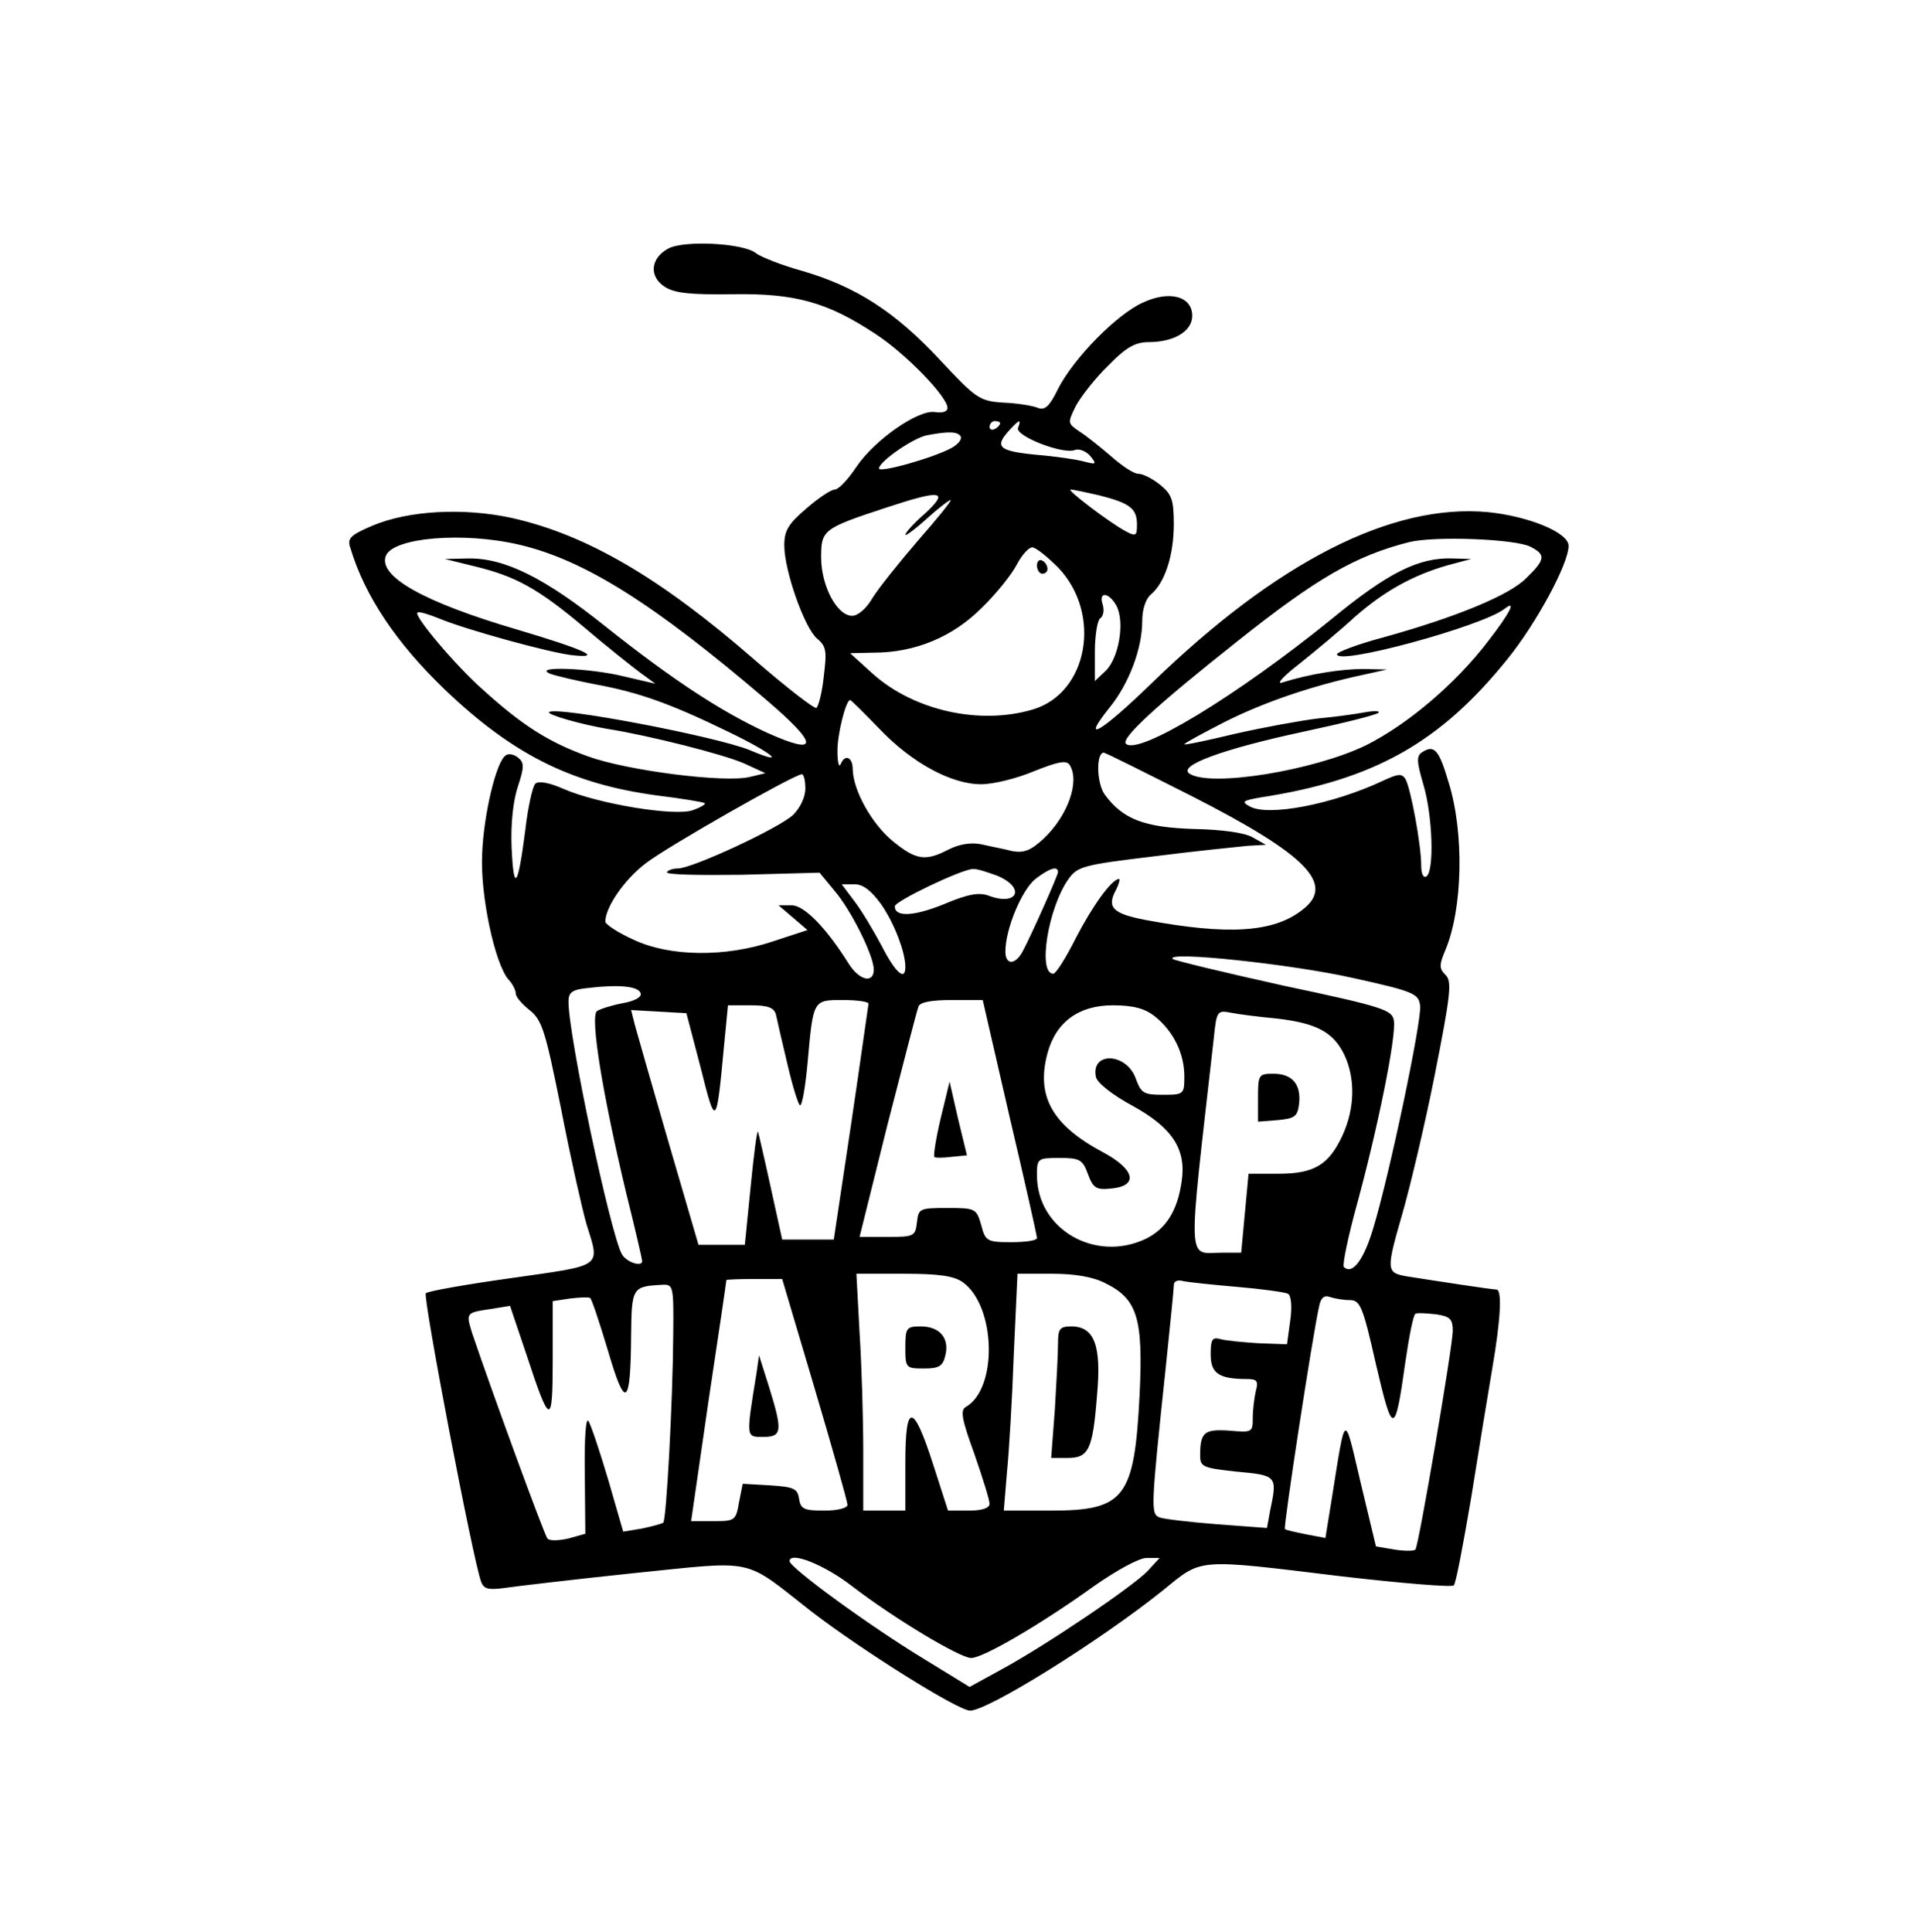 <?xml version="1.0" standalone="no"?>
<!DOCTYPE svg PUBLIC "-//W3C//DTD SVG 20010904//EN"
 "http://www.w3.org/TR/2001/REC-SVG-20010904/DTD/svg10.dtd">
<svg version="1.0" xmlns="http://www.w3.org/2000/svg"
 width="364pt" height="367pt" viewBox="0 0 364 367"
 preserveAspectRatio="xMidYMid meet">
<g transform="translate(0,367) scale(0.1,-0.1)"
fill="#000000" stroke="none">
<path d="M1270 3198 c-34 -18 -38 -53 -7 -73 19 -12 48 -15 128 -14 120 2 181
-15 273 -76 58 -38 136 -119 136 -140 0 -7 -9 -10 -23 -8 -31 6 -115 -52 -150
-104 -16 -24 -34 -43 -41 -43 -7 0 -31 -16 -54 -36 -34 -29 -42 -42 -42 -70 0
-48 38 -156 62 -177 18 -15 19 -24 13 -72 -3 -30 -10 -57 -14 -60 -4 -2 -57
39 -117 91 -179 156 -319 238 -462 270 -92 20 -197 14 -265 -15 -42 -18 -48
-24 -41 -43 27 -90 87 -180 180 -269 129 -123 240 -178 400 -200 49 -6 91 -13
93 -15 2 -2 -8 -8 -22 -13 -33 -13 -182 12 -246 40 -27 12 -48 16 -54 10 -5
-5 -14 -44 -19 -88 -14 -109 -22 -120 -26 -34 -2 46 3 90 12 117 12 36 12 45
1 54 -8 7 -19 9 -24 5 -18 -11 -42 -111 -45 -187 -4 -78 24 -209 50 -239 8 -8
14 -21 14 -27 0 -6 12 -20 26 -31 24 -19 30 -39 60 -188 18 -93 40 -190 48
-218 26 -84 34 -78 -141 -103 -86 -12 -160 -25 -164 -29 -6 -7 90 -509 105
-548 5 -14 14 -16 44 -12 20 3 130 16 244 28 238 24 207 31 340 -73 95 -73
278 -188 301 -188 34 0 246 132 367 229 75 61 60 60 340 26 113 -13 208 -21
212 -17 4 4 18 79 33 167 14 88 32 198 40 245 16 93 19 150 8 150 -8 0 -113
16 -170 25 -40 7 -40 11 -8 122 14 49 42 166 61 262 30 152 33 177 20 189 -12
12 -12 19 0 47 33 79 36 223 6 319 -18 61 -27 72 -50 57 -11 -7 -11 -17 2 -61
18 -60 21 -165 6 -175 -6 -4 -10 5 -10 21 0 39 -20 147 -30 164 -7 11 -14 10
-44 -4 -94 -44 -217 -68 -252 -48 -16 9 -13 11 21 17 215 33 341 104 469 263
55 68 116 181 116 215 0 25 -75 56 -153 64 -183 17 -401 -94 -639 -325 -98
-95 -137 -117 -79 -45 36 45 61 111 61 163 0 23 7 43 17 51 26 22 43 74 43
133 0 47 -4 57 -26 75 -15 12 -33 21 -42 21 -8 0 -31 15 -51 33 -20 17 -47 39
-60 47 -23 16 -23 16 -7 49 10 18 37 53 62 77 33 34 51 44 76 44 49 0 83 21
83 50 0 37 -43 49 -94 25 -49 -22 -131 -105 -161 -164 -16 -33 -25 -41 -38
-36 -9 4 -39 9 -65 10 -46 3 -52 7 -122 82 -85 91 -158 138 -260 168 -40 11
-80 27 -89 34 -23 19 -135 25 -166 9z m630 -332 c0 -3 -4 -8 -10 -11 -5 -3
-10 -1 -10 4 0 6 5 11 10 11 6 0 10 -2 10 -4z m34 -9 c-6 -15 85 -51 108 -42
8 3 21 -2 29 -11 13 -16 12 -17 -11 -11 -14 4 -55 10 -92 13 -71 7 -79 15 -51
46 19 21 24 23 17 5z m-109 -16 c3 -6 -5 -15 -17 -22 -35 -19 -138 -48 -138
-39 0 13 65 58 91 63 42 8 58 7 64 -2z m263 -112 c59 -15 72 -25 72 -56 0 -21
-2 -23 -22 -12 -30 16 -113 79 -104 79 4 0 28 -5 54 -11z m-330 -34 c-21 -18
-38 -37 -38 -41 0 -3 18 10 40 30 22 20 43 36 46 36 3 0 -25 -35 -62 -77 -37
-43 -76 -92 -87 -110 -11 -19 -27 -33 -38 -33 -29 0 -59 57 -59 111 0 52 3 55
125 95 103 34 119 32 73 -11z m-771 -60 c123 -29 254 -111 468 -294 101 -86
102 -108 2 -63 -87 40 -180 101 -307 202 -115 92 -191 130 -260 129 l-45 -1
57 -14 c78 -19 120 -42 208 -116 41 -35 89 -73 105 -85 l30 -22 -60 14 c-65
16 -175 20 -140 5 11 -4 49 -13 85 -20 82 -15 142 -36 253 -90 87 -42 114 -66
41 -35 -64 26 -368 84 -381 72 -4 -5 64 -24 112 -32 76 -12 220 -48 260 -66
l39 -18 -29 -7 c-47 -12 -234 12 -308 39 -75 27 -125 59 -200 127 -52 46 -131
140 -124 146 2 3 21 -3 41 -11 50 -21 213 -66 255 -70 58 -6 21 11 -107 49
-177 52 -264 101 -249 140 14 35 148 46 254 21z m1921 -4 c29 -15 28 -24 -8
-59 -32 -33 -135 -75 -272 -113 -49 -13 -88 -28 -88 -32 0 -22 275 53 318 86
24 19 11 -7 -30 -60 -63 -83 -155 -160 -233 -199 -99 -48 -295 -80 -335 -54
-24 15 63 47 217 80 75 16 139 32 142 36 3 3 -7 4 -24 1 -16 -3 -57 -9 -91
-12 -33 -4 -104 -17 -157 -29 -54 -13 -97 -22 -97 -20 0 2 35 21 78 43 74 37
164 68 262 89 l45 10 -45 1 c-41 0 -101 -9 -155 -26 -11 -3 5 14 35 37 30 24
77 63 104 88 56 49 110 79 176 98 l45 12 -36 1 c-64 2 -122 -27 -229 -115
-180 -146 -368 -260 -391 -237 -10 10 58 73 211 194 152 121 225 163 327 189
49 12 203 6 231 -9z m-897 -40 c83 -88 56 -238 -49 -269 -101 -30 -226 -2
-304 68 l-43 39 44 1 c80 0 151 30 206 85 28 27 58 65 67 83 9 17 22 32 29 32
7 0 29 -18 50 -39z m110 -72 c16 -30 5 -98 -20 -123 l-21 -20 0 56 c0 31 5 60
10 63 6 4 8 15 5 26 -9 26 12 24 26 -2z m-450 -234 c61 -64 136 -105 193 -105
23 0 68 11 101 25 45 18 61 21 67 12 20 -31 -3 -97 -50 -141 -24 -22 -37 -27
-59 -23 -15 4 -42 9 -59 13 -20 4 -42 0 -62 -10 -44 -23 -62 -20 -106 16 -40
33 -75 96 -76 136 0 24 -15 30 -23 10 -3 -7 -6 3 -6 23 -1 32 16 99 24 99 2 0
27 -25 56 -55z m592 -127 c220 -112 274 -168 212 -216 -55 -44 -142 -49 -298
-20 -63 12 -75 24 -57 57 6 12 8 21 6 21 -14 0 -51 -52 -82 -112 -19 -38 -38
-68 -43 -68 -30 0 -10 125 29 180 17 24 29 27 162 43 78 10 159 18 178 20 l35
2 -25 14 c-15 9 -59 15 -112 16 -95 3 -135 19 -169 65 -16 22 -17 80 -2 80 3
0 77 -37 166 -82z m-733 14 c0 -17 -10 -37 -23 -50 -26 -25 -192 -102 -219
-102 -9 0 -19 -3 -21 -7 -3 -5 61 -6 142 -5 l148 4 28 -34 c32 -37 75 -124 75
-150 0 -27 -27 -21 -47 10 -43 69 -85 112 -109 112 l-25 0 27 -23 28 -24 -64
-21 c-91 -31 -198 -30 -267 3 -29 13 -53 29 -53 34 0 27 36 80 77 111 40 31
277 166 296 169 4 1 7 -12 7 -27z m365 -166 c54 -23 38 -58 -16 -38 -18 7 -39
4 -86 -16 -57 -23 -93 -25 -93 -4 0 10 126 70 148 71 7 1 28 -6 47 -13z m115
7 c0 -6 -53 -125 -68 -152 -14 -25 -32 -24 -32 1 0 43 31 117 57 138 26 20 43
26 43 13z m-336 -61 c25 -36 46 -91 46 -119 0 -28 -19 -11 -45 40 -15 28 -38
67 -52 85 l-24 32 24 0 c17 0 32 -12 51 -38z m896 -140 c118 -26 125 -30 128
-53 3 -29 -58 -320 -89 -422 -18 -61 -40 -90 -56 -74 -3 4 8 57 25 119 39 143
75 319 70 349 -3 20 -19 26 -208 66 -113 25 -208 48 -212 51 -16 16 227 -10
342 -36z m-1353 -29 c3 -7 -11 -15 -34 -19 -21 -4 -43 -11 -49 -15 -13 -11 10
-155 56 -347 17 -68 30 -125 30 -128 0 -12 -31 -2 -39 14 -22 42 -101 413
-101 479 0 18 7 23 38 26 59 7 95 3 99 -10z m433 -20 c-1 -5 -15 -107 -33
-228 l-33 -220 -49 0 -49 0 -22 100 c-12 55 -23 102 -24 105 -2 3 -8 -44 -14
-105 l-11 -110 -44 0 -44 0 -57 195 c-31 107 -60 208 -64 223 l-7 28 53 -3 52
-3 27 -103 c29 -116 30 -115 45 46 l7 72 43 0 c32 0 44 -4 48 -17 2 -10 12
-53 22 -95 10 -43 21 -78 24 -78 4 0 10 35 14 78 11 123 10 122 67 122 27 0
49 -3 49 -7z m268 -215 c29 -123 52 -226 52 -230 0 -5 -22 -8 -49 -8 -46 0
-49 2 -57 33 -9 31 -11 32 -64 32 -53 0 -55 -1 -58 -27 -3 -27 -6 -28 -56 -28
l-53 0 53 213 c30 116 56 218 59 225 3 8 25 12 63 12 l59 0 51 -222z m276 191
c35 -28 56 -70 56 -114 0 -34 -1 -35 -41 -35 -36 0 -41 3 -51 30 -17 50 -86
53 -76 4 2 -11 31 -34 68 -54 77 -42 104 -83 95 -144 -8 -57 -30 -91 -69 -110
-96 -45 -206 19 -206 121 0 32 1 33 43 33 38 0 44 -3 54 -31 10 -27 16 -30 45
-27 51 5 44 36 -15 68 -98 52 -129 107 -107 189 16 59 59 91 124 91 39 0 61
-6 80 -21z m231 -4 c77 -9 108 -26 129 -69 21 -45 20 -101 -3 -152 -26 -57
-54 -74 -122 -74 l-57 0 -7 -75 -7 -75 -36 0 c-68 0 -66 -35 -16 408 5 51 7
53 32 48 15 -3 54 -8 87 -11z m-596 -501 c63 -45 67 -202 6 -237 -11 -6 -8
-23 16 -89 16 -46 29 -88 29 -95 0 -8 -14 -13 -39 -13 l-40 0 -28 87 c-38 118
-53 120 -53 4 l0 -91 -40 0 -40 0 0 113 c0 61 -3 163 -7 225 l-6 112 89 0 c67
0 96 -4 113 -16z m271 -2 c61 -30 72 -67 65 -212 -10 -196 -28 -220 -169 -220
l-89 0 6 73 c4 39 10 141 13 225 l7 152 66 0 c43 0 78 -6 101 -18z m-552 -201
c34 -115 62 -214 62 -220 0 -6 -18 -11 -44 -11 -39 0 -45 3 -48 23 -3 19 -10
22 -55 25 l-52 3 -7 -35 c-6 -35 -8 -36 -48 -36 l-43 0 33 228 c19 125 34 228
34 230 0 1 24 2 53 2 l53 0 62 -209z m803 194 c47 -4 90 -10 96 -13 6 -4 8
-25 4 -52 l-6 -44 -55 2 c-30 2 -63 5 -72 8 -15 4 -18 -1 -18 -29 0 -36 15
-47 69 -47 19 0 22 -4 17 -22 -3 -13 -6 -36 -6 -52 0 -27 -1 -28 -45 -24 -47
3 -55 -3 -55 -47 0 -22 5 -24 70 -31 76 -7 77 -8 63 -74 l-6 -33 -94 7 c-52 4
-102 10 -110 13 -17 7 -17 15 12 288 8 77 15 146 15 153 0 8 7 11 18 8 9 -2
56 -7 103 -11z m-1072 -92 c-1 -128 -13 -351 -19 -356 -3 -2 -21 -7 -40 -11
l-36 -6 -28 97 c-16 54 -33 105 -38 113 -5 9 -8 -33 -7 -100 l1 -114 -32 -9
c-18 -4 -36 -5 -40 0 -6 7 -107 283 -143 390 -12 39 -12 39 35 46 l37 6 31
-92 c45 -137 50 -138 50 -11 l0 112 33 5 c17 2 35 3 38 1 3 -1 18 -47 34 -100
33 -113 43 -107 44 28 1 92 2 94 59 97 21 1 22 -1 21 -96z m1285 67 c20 0 25
-11 50 -122 32 -137 36 -137 56 5 7 48 15 89 19 91 3 2 21 1 39 -1 27 -4 32
-9 32 -32 -1 -34 -65 -409 -71 -415 -3 -3 -21 -3 -40 0 l-35 6 -29 121 c-32
136 -28 138 -55 -31 l-12 -74 -37 7 c-20 4 -38 8 -40 10 -3 4 52 365 65 423 3
16 10 22 20 18 9 -3 26 -6 38 -6z m-946 -543 c82 -63 206 -137 227 -137 23 0
134 65 234 137 43 30 85 53 99 53 l25 0 -23 -25 c-29 -30 -190 -139 -276 -186
l-62 -34 -88 54 c-102 62 -253 172 -254 185 0 19 65 -6 118 -47z"/>
<path d="M1970 2596 c0 -9 5 -16 10 -16 6 0 10 4 10 9 0 6 -4 13 -10 16 -5 3
-10 -1 -10 -9z"/>
<path d="M1787 1545 c-9 -38 -14 -71 -12 -73 1 -2 16 -2 32 0 l30 3 -17 70
-16 70 -17 -70z"/>
<path d="M2390 1584 l0 -45 38 3 c32 3 37 7 40 31 4 37 -13 57 -49 57 -28 0
-29 -2 -29 -46z"/>
<path d="M1720 1110 c0 -39 1 -40 35 -40 29 0 36 4 41 25 8 33 -11 55 -47 55
-27 0 -29 -3 -29 -40z"/>
<path d="M2010 1117 c0 -19 -3 -75 -6 -125 l-7 -92 31 0 c40 0 48 15 56 118 9
96 -5 132 -49 132 -22 0 -25 -5 -25 -33z"/>
<path d="M1437 1060 c-20 -123 -20 -120 13 -120 36 0 37 11 11 95 l-19 60 -5
-35z"/>
</g>
</svg>
